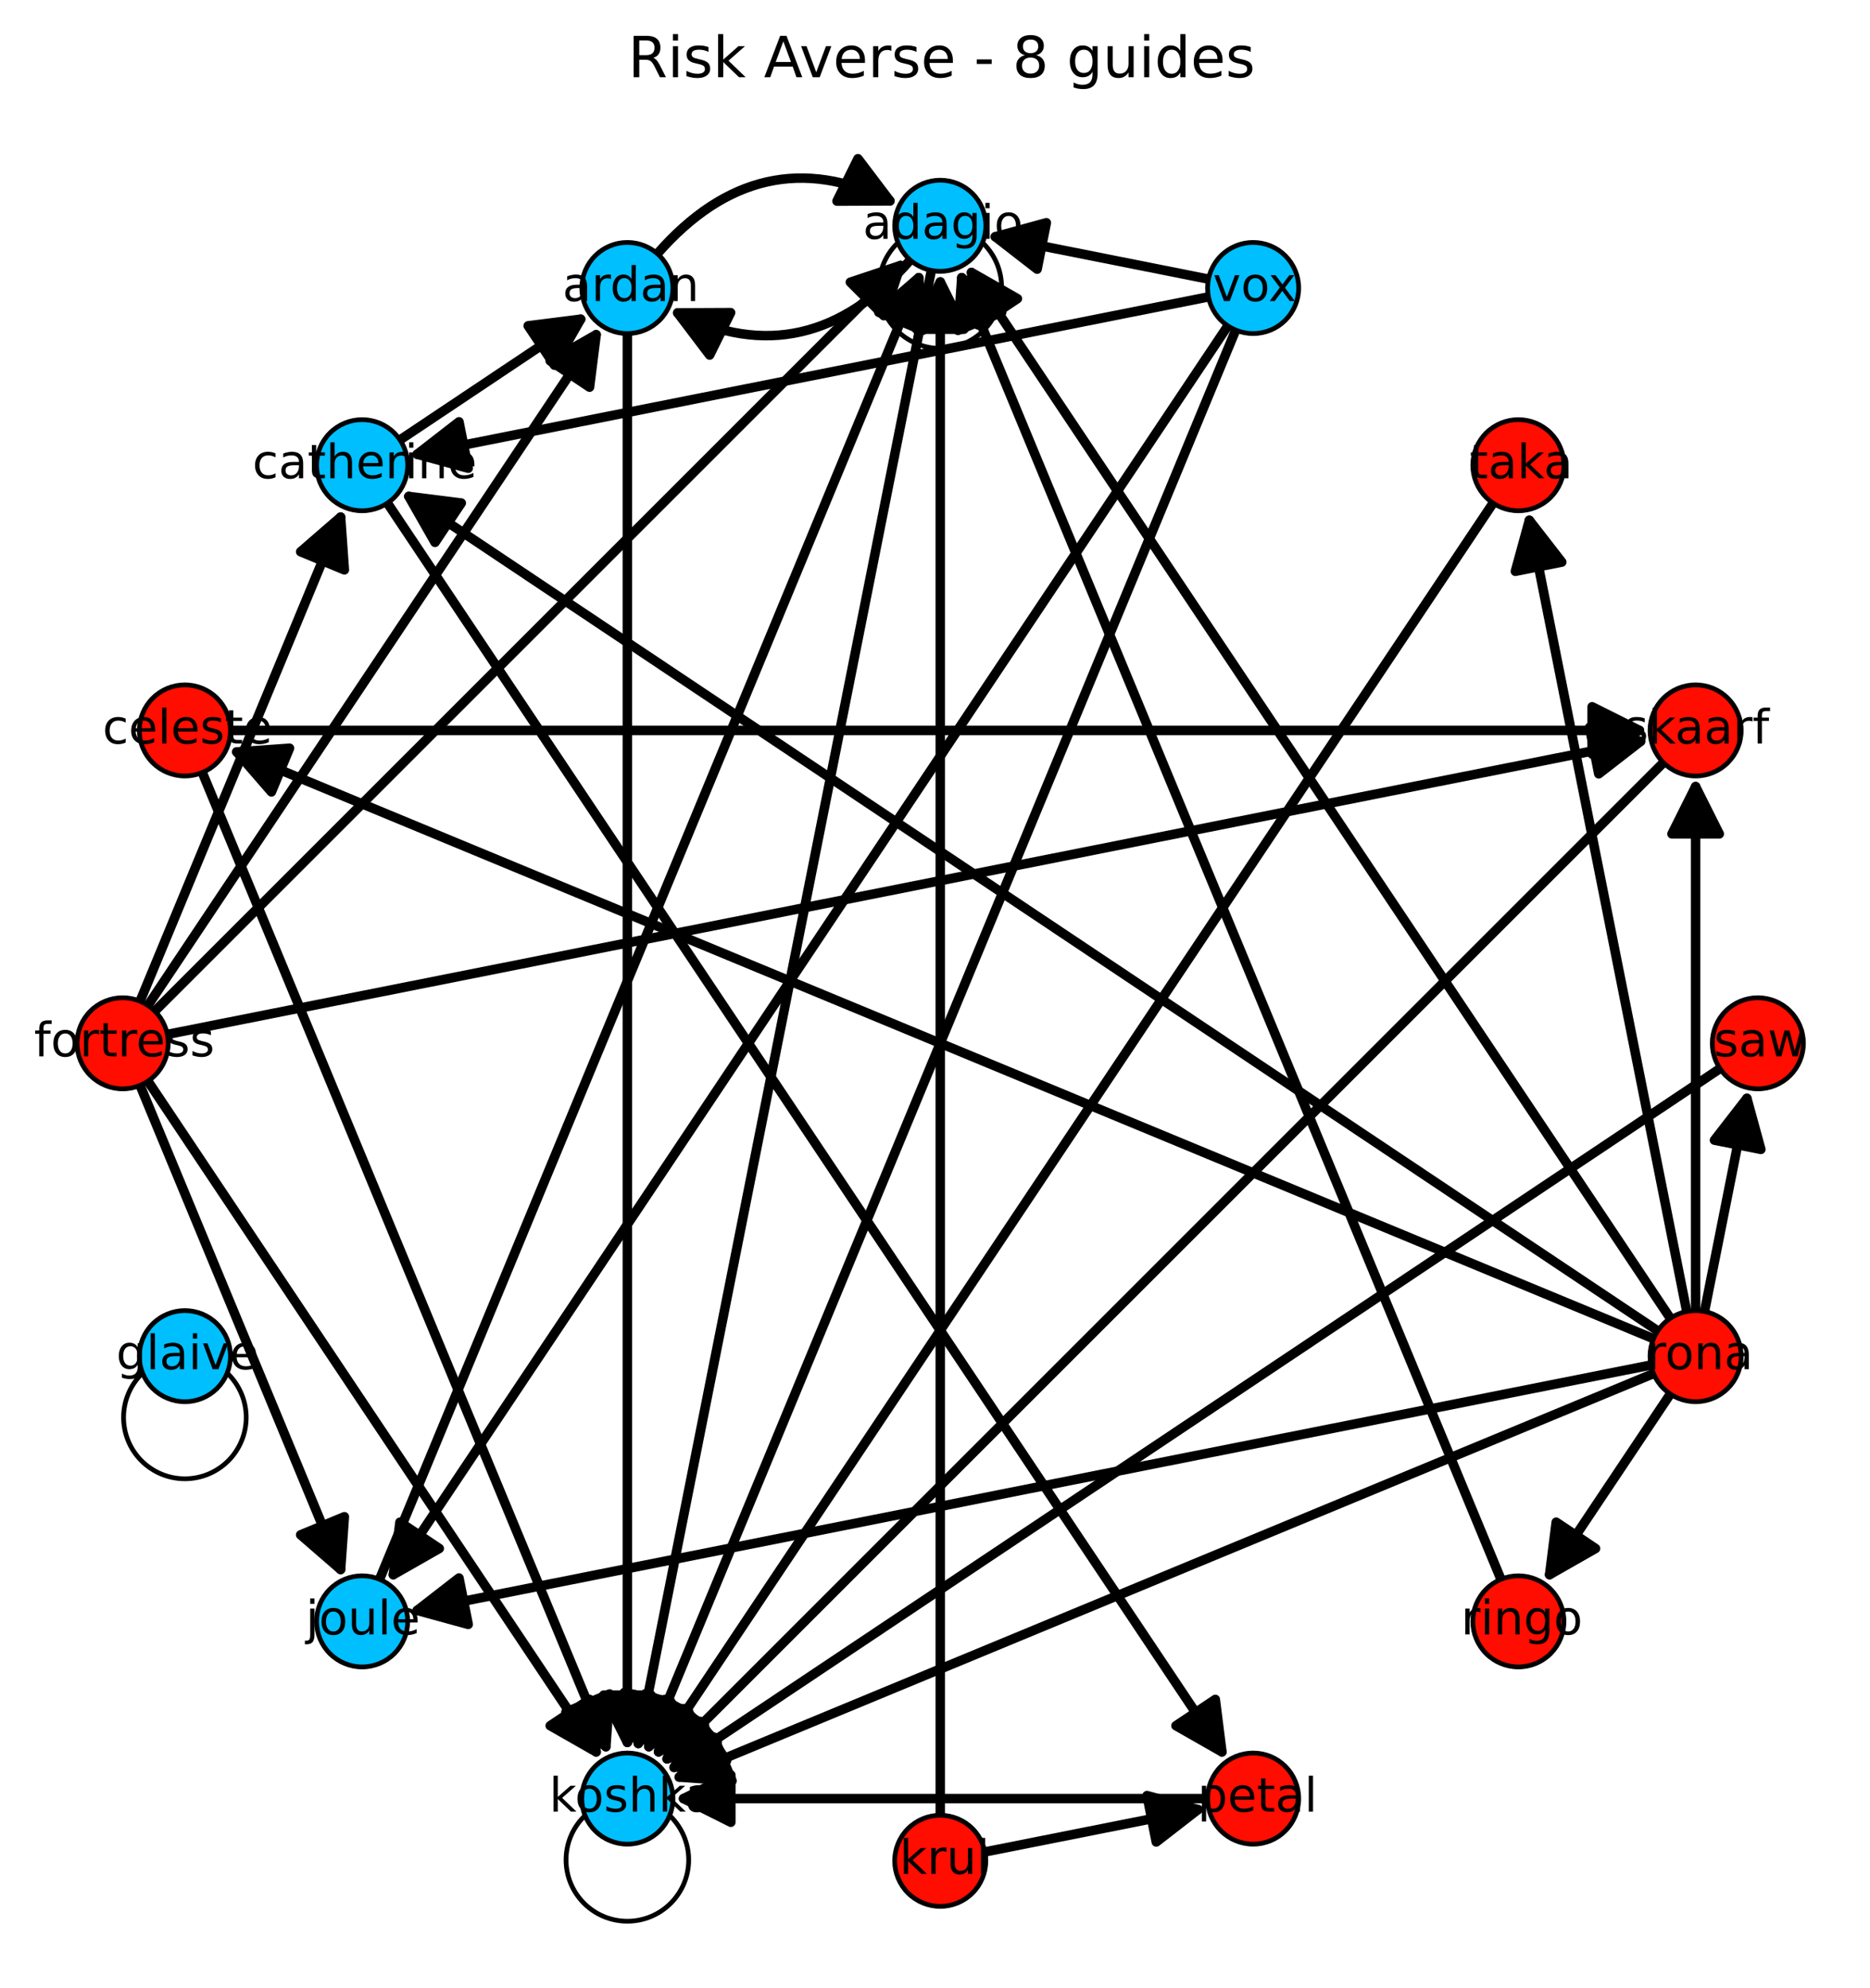 <?xml version="1.0" encoding="utf-8" standalone="no"?>
<!DOCTYPE svg PUBLIC "-//W3C//DTD SVG 1.1//EN"
  "http://www.w3.org/Graphics/SVG/1.1/DTD/svg11.dtd">
<!-- Created with matplotlib (http://matplotlib.org/) -->
<svg height="420pt" version="1.1" viewBox="0 0 395 420" width="395pt" xmlns="http://www.w3.org/2000/svg" xmlns:xlink="http://www.w3.org/1999/xlink">
 <defs>
  <style type="text/css">
*{stroke-linecap:butt;stroke-linejoin:round;}
  </style>
 </defs>
 <g id="figure_1">
  <g id="patch_1">
   <path d="
M0 420.598
L395.429 420.598
L395.429 0
L0 0
z
" style="fill:#ffffff;"/>
  </g>
  <g id="axes_1">
   <g id="patch_2">
    <path d="
M8.988 413.398
L388.229 413.398
L388.229 21.318
L8.988 21.318
z
" style="fill:#ffffff;"/>
   </g>
   <g id="patch_3">
    <path clip-path="url(#p9294ba8a6a)" d="
M192.27 54.935
Q170.617 79.674 143.15 66.095" style="fill:none;stroke:#000000;stroke-linecap:round;stroke-width:2.0;"/>
    <path clip-path="url(#p9294ba8a6a)" d="
M149.899 75.009
L143.15 66.095
L154.33 66.044
L149.899 75.009
z
" style="stroke:#000000;stroke-linecap:round;stroke-width:2.0;"/>
   </g>
   <g id="patch_4">
    <path clip-path="url(#p9294ba8a6a)" d="
M187.977 42.437
Q160.509 28.858 138.857 53.597" style="fill:none;stroke:#000000;stroke-linecap:round;stroke-width:2.0;"/>
    <path clip-path="url(#p9294ba8a6a)" d="
M181.228 33.523
L187.977 42.437
L176.796 42.487
L181.228 33.523
z
" style="stroke:#000000;stroke-linecap:round;stroke-width:2.0;"/>
   </g>
   <g id="patch_5">
    <path clip-path="url(#p9294ba8a6a)" d="
M356.288 277.047
Q339.447 192.381 323.042 109.909" style="fill:none;stroke:#000000;stroke-linecap:round;stroke-width:2.0;"/>
    <path clip-path="url(#p9294ba8a6a)" d="
M320.089 120.692
L323.042 109.909
L329.897 118.741
L320.089 120.692
z
" style="stroke:#000000;stroke-linecap:round;stroke-width:2.0;"/>
   </g>
   <g id="patch_6">
    <path clip-path="url(#p9294ba8a6a)" d="
M132.518 70.463
Q132.518 220.396 132.518 368.092" style="fill:none;stroke:#000000;stroke-linecap:round;stroke-width:2.0;"/>
    <path clip-path="url(#p9294ba8a6a)" d="
M137.518 358.092
L132.518 368.092
L127.518 358.092
L137.518 358.092
z
" style="stroke:#000000;stroke-linecap:round;stroke-width:2.0;"/>
   </g>
   <g id="patch_7">
    <path clip-path="url(#p9294ba8a6a)" d="
M140.904 371.566
Q245.342 267.129 351.36 161.111" style="fill:none;stroke:#000000;stroke-linecap:round;stroke-width:2.0;"/>
    <path clip-path="url(#p9294ba8a6a)" d="
M151.511 368.031
L140.904 371.566
L144.44 360.96
L151.511 368.031
z
" style="stroke:#000000;stroke-linecap:round;stroke-width:2.0;"/>
   </g>
   <g id="patch_8">
    <path clip-path="url(#p9294ba8a6a)" d="
M210.241 50.007
Q231.654 54.266 255.26 58.961" style="fill:none;stroke:#000000;stroke-linecap:round;stroke-width:2.0;"/>
    <path clip-path="url(#p9294ba8a6a)" d="
M219.073 56.861
L210.241 50.007
L221.024 47.053
L219.073 56.861
z
" style="stroke:#000000;stroke-linecap:round;stroke-width:2.0;"/>
   </g>
   <g id="patch_9">
    <path clip-path="url(#p9294ba8a6a)" d="
M48.676 154.305
Q198.609 154.305 346.305 154.305" style="fill:none;stroke:#000000;stroke-linecap:round;stroke-width:2.0;"/>
    <path clip-path="url(#p9294ba8a6a)" d="
M336.305 149.305
L346.305 154.305
L336.305 159.305
L336.305 149.305
z
" style="stroke:#000000;stroke-linecap:round;stroke-width:2.0;"/>
   </g>
   <g id="patch_10">
    <path clip-path="url(#p9294ba8a6a)" d="
M143.475 375.414
Q245.342 333.22 349.274 290.169" style="fill:none;stroke:#000000;stroke-linecap:round;stroke-width:2.0;"/>
    <path clip-path="url(#p9294ba8a6a)" d="
M154.628 376.207
L143.475 375.414
L150.801 366.968
L154.628 376.207
z
" style="stroke:#000000;stroke-linecap:round;stroke-width:2.0;"/>
   </g>
   <g id="patch_11">
    <path clip-path="url(#p9294ba8a6a)" d="
M81.836 106.278
Q170.594 239.114 258.11 370.091" style="fill:none;stroke:#000000;stroke-linecap:round;stroke-width:2.0;"/>
    <path clip-path="url(#p9294ba8a6a)" d="
M256.712 358.999
L258.11 370.091
L248.397 364.554
L256.712 358.999
z
" style="stroke:#000000;stroke-linecap:round;stroke-width:2.0;"/>
   </g>
   <g id="patch_12">
    <path clip-path="url(#p9294ba8a6a)" d="
M196.731 57.132
Q165.563 213.823 134.832 368.32" style="fill:none;stroke:#000000;stroke-linecap:round;stroke-width:2.0;"/>
    <path clip-path="url(#p9294ba8a6a)" d="
M141.687 359.488
L134.832 368.32
L131.879 357.537
L141.687 359.488
z
" style="stroke:#000000;stroke-linecap:round;stroke-width:2.0;"/>
   </g>
   <g id="patch_13">
    <path clip-path="url(#p9294ba8a6a)" d="
M31.252 228.398
Q79.212 300.174 125.929 370.091" style="fill:none;stroke:#000000;stroke-linecap:round;stroke-width:2.0;"/>
    <path clip-path="url(#p9294ba8a6a)" d="
M124.53 358.999
L125.929 370.091
L116.216 364.554
L124.53 358.999
z
" style="stroke:#000000;stroke-linecap:round;stroke-width:2.0;"/>
   </g>
   <g id="patch_14">
    <path clip-path="url(#p9294ba8a6a)" d="
M29.588 229.287
Q51.197 281.456 71.95 331.558" style="fill:none;stroke:#000000;stroke-linecap:round;stroke-width:2.0;"/>
    <path clip-path="url(#p9294ba8a6a)" d="
M72.743 320.406
L71.95 331.558
L63.504 324.233
L72.743 320.406
z
" style="stroke:#000000;stroke-linecap:round;stroke-width:2.0;"/>
   </g>
   <g id="patch_15">
    <path clip-path="url(#p9294ba8a6a)" d="
M194.07 58.65
Q137.549 195.104 80.172 333.624" style="fill:none;stroke:#000000;stroke-linecap:round;stroke-width:2.0;"/>
    <path clip-path="url(#p9294ba8a6a)" d="
M185.624 65.975
L194.07 58.65
L194.862 69.802
L185.624 65.975
z
" style="stroke:#000000;stroke-linecap:round;stroke-width:2.0;"/>
   </g>
   <g id="patch_16">
    <path clip-path="url(#p9294ba8a6a)" d="
M203.147 58.65
Q259.668 195.104 317.045 333.624" style="fill:none;stroke:#000000;stroke-linecap:round;stroke-width:2.0;"/>
    <path clip-path="url(#p9294ba8a6a)" d="
M202.355 69.802
L203.147 58.65
L211.594 65.975
L202.355 69.802
z
" style="stroke:#000000;stroke-linecap:round;stroke-width:2.0;"/>
   </g>
   <g id="patch_17">
    <path clip-path="url(#p9294ba8a6a)" d="
M142.379 373.363
Q251.915 300.174 363.309 225.743" style="fill:none;stroke:#000000;stroke-linecap:round;stroke-width:2.0;"/>
    <path clip-path="url(#p9294ba8a6a)" d="
M153.472 371.965
L142.379 373.363
L147.916 363.65
L153.472 371.965
z
" style="stroke:#000000;stroke-linecap:round;stroke-width:2.0;"/>
   </g>
   <g id="patch_18">
    <path clip-path="url(#p9294ba8a6a)" d="
M358.165 276.862
Q358.165 220.396 358.165 166.165" style="fill:none;stroke:#000000;stroke-linecap:round;stroke-width:2.0;"/>
    <path clip-path="url(#p9294ba8a6a)" d="
M353.165 176.165
L358.165 166.165
L363.165 176.165
L353.165 176.165
z
" style="stroke:#000000;stroke-linecap:round;stroke-width:2.0;"/>
   </g>
   <g id="patch_19">
    <path clip-path="url(#p9294ba8a6a)" d="
M205.198 57.554
Q278.387 167.09 352.819 278.484" style="fill:none;stroke:#000000;stroke-linecap:round;stroke-width:2.0;"/>
    <path clip-path="url(#p9294ba8a6a)" d="
M206.596 68.647
L205.198 57.554
L214.911 63.091
L206.596 68.647
z
" style="stroke:#000000;stroke-linecap:round;stroke-width:2.0;"/>
   </g>
   <g id="patch_20">
    <path clip-path="url(#p9294ba8a6a)" d="
M88.121 95.963
Q170.594 79.558 255.26 62.717" style="fill:none;stroke:#000000;stroke-linecap:round;stroke-width:2.0;"/>
    <path clip-path="url(#p9294ba8a6a)" d="
M98.905 98.915
L88.121 95.963
L96.954 89.108
L98.905 98.915
z
" style="stroke:#000000;stroke-linecap:round;stroke-width:2.0;"/>
   </g>
   <g id="patch_21">
    <path clip-path="url(#p9294ba8a6a)" d="
M190.222 56.079
Q112.257 134.044 32.711 213.59" style="fill:none;stroke:#000000;stroke-linecap:round;stroke-width:2.0;"/>
    <path clip-path="url(#p9294ba8a6a)" d="
M179.616 59.615
L190.222 56.079
L186.687 66.686
L179.616 59.615
z
" style="stroke:#000000;stroke-linecap:round;stroke-width:2.0;"/>
   </g>
   <g id="patch_22">
    <path clip-path="url(#p9294ba8a6a)" d="
M137.057 368.995
Q198.609 220.396 261.016 69.731" style="fill:none;stroke:#000000;stroke-linecap:round;stroke-width:2.0;"/>
    <path clip-path="url(#p9294ba8a6a)" d="
M145.503 361.67
L137.057 368.995
L136.264 357.843
L145.503 361.67
z
" style="stroke:#000000;stroke-linecap:round;stroke-width:2.0;"/>
   </g>
   <g id="patch_23">
    <path clip-path="url(#p9294ba8a6a)" d="
M122.657 67.428
Q104.503 79.558 84.491 92.929" style="fill:none;stroke:#000000;stroke-linecap:round;stroke-width:2.0;"/>
    <path clip-path="url(#p9294ba8a6a)" d="
M111.564 68.826
L122.657 67.428
L117.12 77.141
L111.564 68.826
z
" style="stroke:#000000;stroke-linecap:round;stroke-width:2.0;"/>
   </g>
   <g id="patch_24">
    <path clip-path="url(#p9294ba8a6a)" d="
M83.078 332.654
Q170.594 201.677 259.352 68.841" style="fill:none;stroke:#000000;stroke-linecap:round;stroke-width:2.0;"/>
    <path clip-path="url(#p9294ba8a6a)" d="
M92.791 327.117
L83.078 332.654
L84.477 321.561
L92.791 327.117
z
" style="stroke:#000000;stroke-linecap:round;stroke-width:2.0;"/>
   </g>
   <g id="patch_25">
    <path clip-path="url(#p9294ba8a6a)" d="
M50.009 158.844
Q198.609 220.396 349.274 282.803" style="fill:none;stroke:#000000;stroke-linecap:round;stroke-width:2.0;"/>
    <path clip-path="url(#p9294ba8a6a)" d="
M57.334 167.29
L50.009 158.844
L61.161 158.051
L57.334 167.29
z
" style="stroke:#000000;stroke-linecap:round;stroke-width:2.0;"/>
   </g>
   <g id="patch_26">
    <path clip-path="url(#p9294ba8a6a)" d="
M125.929 70.7
Q79.212 140.617 31.252 212.394" style="fill:none;stroke:#000000;stroke-linecap:round;stroke-width:2.0;"/>
    <path clip-path="url(#p9294ba8a6a)" d="
M116.216 76.237
L125.929 70.7
L124.53 81.793
L116.216 76.237
z
" style="stroke:#000000;stroke-linecap:round;stroke-width:2.0;"/>
   </g>
   <g id="patch_27">
    <path clip-path="url(#p9294ba8a6a)" d="
M144.378 379.953
Q198.609 379.953 255.075 379.953" style="fill:none;stroke:#000000;stroke-linecap:round;stroke-width:2.0;"/>
    <path clip-path="url(#p9294ba8a6a)" d="
M154.378 384.953
L144.378 379.953
L154.378 374.953
L154.378 384.953
z
" style="stroke:#000000;stroke-linecap:round;stroke-width:2.0;"/>
   </g>
   <g id="patch_28">
    <path clip-path="url(#p9294ba8a6a)" d="
M42.735 163.197
Q85.785 267.129 127.979 368.995" style="fill:none;stroke:#000000;stroke-linecap:round;stroke-width:2.0;"/>
    <path clip-path="url(#p9294ba8a6a)" d="
M128.772 357.843
L127.979 368.995
L119.533 361.67
L128.772 357.843
z
" style="stroke:#000000;stroke-linecap:round;stroke-width:2.0;"/>
   </g>
   <g id="patch_29">
    <path clip-path="url(#p9294ba8a6a)" d="
M86.35 104.865
Q217.327 192.381 350.163 281.14" style="fill:none;stroke:#000000;stroke-linecap:round;stroke-width:2.0;"/>
    <path clip-path="url(#p9294ba8a6a)" d="
M91.887 114.579
L86.35 104.865
L97.443 106.264
L91.887 114.579
z
" style="stroke:#000000;stroke-linecap:round;stroke-width:2.0;"/>
   </g>
   <g id="patch_30">
    <path clip-path="url(#p9294ba8a6a)" d="
M88.121 340.202
Q217.327 314.501 348.726 288.364" style="fill:none;stroke:#000000;stroke-linecap:round;stroke-width:2.0;"/>
    <path clip-path="url(#p9294ba8a6a)" d="
M98.905 343.155
L88.121 340.202
L96.954 333.347
L98.905 343.155
z
" style="stroke:#000000;stroke-linecap:round;stroke-width:2.0;"/>
   </g>
   <g id="patch_31">
    <path clip-path="url(#p9294ba8a6a)" d="
M35.345 218.518
Q192.035 187.35 346.533 156.619" style="fill:none;stroke:#000000;stroke-linecap:round;stroke-width:2.0;"/>
    <path clip-path="url(#p9294ba8a6a)" d="
M335.75 153.666
L346.533 156.619
L337.701 163.474
L335.75 153.666
z
" style="stroke:#000000;stroke-linecap:round;stroke-width:2.0;"/>
   </g>
   <g id="patch_32">
    <path clip-path="url(#p9294ba8a6a)" d="
M327.317 332.654
Q339.447 314.501 352.819 294.489" style="fill:none;stroke:#000000;stroke-linecap:round;stroke-width:2.0;"/>
    <path clip-path="url(#p9294ba8a6a)" d="
M337.03 327.117
L327.317 332.654
L328.716 321.561
L337.03 327.117
z
" style="stroke:#000000;stroke-linecap:round;stroke-width:2.0;"/>
   </g>
   <g id="patch_33">
    <path clip-path="url(#p9294ba8a6a)" d="
M198.609 59.553
Q198.609 220.396 198.609 383.475" style="fill:none;stroke:#000000;stroke-linecap:round;stroke-width:2.0;"/>
    <path clip-path="url(#p9294ba8a6a)" d="
M193.609 69.553
L198.609 59.553
L203.609 69.553
L193.609 69.553
z
" style="stroke:#000000;stroke-linecap:round;stroke-width:2.0;"/>
   </g>
   <g id="patch_34">
    <path clip-path="url(#p9294ba8a6a)" d="
M208.048 391.221
Q231.654 386.526 253.067 382.266" style="fill:none;stroke:#000000;stroke-linecap:round;stroke-width:2.0;"/>
    <path clip-path="url(#p9294ba8a6a)" d="
M242.284 379.313
L253.067 382.266
L244.234 389.121
L242.284 379.313
z
" style="stroke:#000000;stroke-linecap:round;stroke-width:2.0;"/>
   </g>
   <g id="patch_35">
    <path clip-path="url(#p9294ba8a6a)" d="
M139.107 370.091
Q226.623 239.114 315.381 106.278" style="fill:none;stroke:#000000;stroke-linecap:round;stroke-width:2.0;"/>
    <path clip-path="url(#p9294ba8a6a)" d="
M148.82 364.554
L139.107 370.091
L140.506 358.999
L148.82 364.554
z
" style="stroke:#000000;stroke-linecap:round;stroke-width:2.0;"/>
   </g>
   <g id="patch_36">
    <path clip-path="url(#p9294ba8a6a)" d="
M360.043 277.047
Q364.739 253.441 368.998 232.028" style="fill:none;stroke:#000000;stroke-linecap:round;stroke-width:2.0;"/>
    <path clip-path="url(#p9294ba8a6a)" d="
M362.143 240.861
L368.998 232.028
L371.951 242.811
L362.143 240.861
z
" style="stroke:#000000;stroke-linecap:round;stroke-width:2.0;"/>
   </g>
   <g id="patch_37">
    <path clip-path="url(#p9294ba8a6a)" d="
M71.95 109.234
Q51.197 159.336 29.588 211.504" style="fill:none;stroke:#000000;stroke-linecap:round;stroke-width:2.0;"/>
    <path clip-path="url(#p9294ba8a6a)" d="
M63.504 116.559
L71.95 109.234
L72.743 120.386
L63.504 116.559
z
" style="stroke:#000000;stroke-linecap:round;stroke-width:2.0;"/>
   </g>
   <g id="matplotlib.axis_1"/>
   <g id="matplotlib.axis_2"/>
   <g id="text_1">
    <!-- Risk Averse - 8 guides -->
    <defs>
     <path id="BitstreamVeraSans-Roman-20"/>
     <path d="
M31.781 34.625
Q24.75 34.625 20.719 30.859
Q16.703 27.094 16.703 20.516
Q16.703 13.922 20.719 10.156
Q24.75 6.391 31.781 6.391
Q38.812 6.391 42.859 10.172
Q46.922 13.969 46.922 20.516
Q46.922 27.094 42.891 30.859
Q38.875 34.625 31.781 34.625
M21.922 38.812
Q15.578 40.375 12.031 44.719
Q8.5 49.078 8.5 55.328
Q8.5 64.062 14.719 69.141
Q20.953 74.219 31.781 74.219
Q42.672 74.219 48.875 69.141
Q55.078 64.062 55.078 55.328
Q55.078 49.078 51.531 44.719
Q48 40.375 41.703 38.812
Q48.828 37.156 52.797 32.312
Q56.781 27.484 56.781 20.516
Q56.781 9.906 50.312 4.234
Q43.844 -1.422 31.781 -1.422
Q19.734 -1.422 13.25 4.234
Q6.781 9.906 6.781 20.516
Q6.781 27.484 10.781 32.312
Q14.797 37.156 21.922 38.812
M18.312 54.391
Q18.312 48.734 21.844 45.562
Q25.391 42.391 31.781 42.391
Q38.141 42.391 41.719 45.562
Q45.312 48.734 45.312 54.391
Q45.312 60.062 41.719 63.234
Q38.141 66.406 31.781 66.406
Q25.391 66.406 21.844 63.234
Q18.312 60.062 18.312 54.391" id="BitstreamVeraSans-Roman-38"/>
     <path d="
M9.078 75.984
L18.109 75.984
L18.109 31.109
L44.922 54.688
L56.391 54.688
L27.391 29.109
L57.625 0
L45.906 0
L18.109 26.703
L18.109 0
L9.078 0
z
" id="BitstreamVeraSans-Roman-6b"/>
     <path d="
M56.203 29.594
L56.203 25.203
L14.891 25.203
Q15.484 15.922 20.484 11.062
Q25.484 6.203 34.422 6.203
Q39.594 6.203 44.453 7.469
Q49.312 8.734 54.109 11.281
L54.109 2.781
Q49.266 0.734 44.188 -0.344
Q39.109 -1.422 33.891 -1.422
Q20.797 -1.422 13.156 6.188
Q5.516 13.812 5.516 26.812
Q5.516 40.234 12.766 48.109
Q20.016 56 32.328 56
Q43.359 56 49.781 48.891
Q56.203 41.797 56.203 29.594
M47.219 32.234
Q47.125 39.594 43.094 43.984
Q39.062 48.391 32.422 48.391
Q24.906 48.391 20.391 44.141
Q15.875 39.891 15.188 32.172
z
" id="BitstreamVeraSans-Roman-65"/>
     <path d="
M44.391 34.188
Q47.562 33.109 50.562 29.594
Q53.562 26.078 56.594 19.922
L66.609 0
L56 0
L46.688 18.703
Q43.062 26.031 39.672 28.422
Q36.281 30.812 30.422 30.812
L19.672 30.812
L19.672 0
L9.812 0
L9.812 72.906
L32.078 72.906
Q44.578 72.906 50.734 67.672
Q56.891 62.453 56.891 51.906
Q56.891 45.016 53.688 40.469
Q50.484 35.938 44.391 34.188
M19.672 64.797
L19.672 38.922
L32.078 38.922
Q39.203 38.922 42.844 42.219
Q46.484 45.516 46.484 51.906
Q46.484 58.297 42.844 61.547
Q39.203 64.797 32.078 64.797
z
" id="BitstreamVeraSans-Roman-52"/>
     <path d="
M9.422 54.688
L18.406 54.688
L18.406 0
L9.422 0
z

M9.422 75.984
L18.406 75.984
L18.406 64.594
L9.422 64.594
z
" id="BitstreamVeraSans-Roman-69"/>
     <path d="
M4.891 31.391
L31.203 31.391
L31.203 23.391
L4.891 23.391
z
" id="BitstreamVeraSans-Roman-2d"/>
     <path d="
M34.188 63.188
L20.797 26.906
L47.609 26.906
z

M28.609 72.906
L39.797 72.906
L67.578 0
L57.328 0
L50.688 18.703
L17.828 18.703
L11.188 0
L0.781 0
z
" id="BitstreamVeraSans-Roman-41"/>
     <path d="
M2.984 54.688
L12.5 54.688
L29.594 8.797
L46.688 54.688
L56.203 54.688
L35.688 0
L23.484 0
z
" id="BitstreamVeraSans-Roman-76"/>
     <path d="
M45.406 46.391
L45.406 75.984
L54.391 75.984
L54.391 0
L45.406 0
L45.406 8.203
Q42.578 3.328 38.25 0.953
Q33.938 -1.422 27.875 -1.422
Q17.969 -1.422 11.734 6.484
Q5.516 14.406 5.516 27.297
Q5.516 40.188 11.734 48.094
Q17.969 56 27.875 56
Q33.938 56 38.25 53.625
Q42.578 51.266 45.406 46.391
M14.797 27.297
Q14.797 17.391 18.875 11.75
Q22.953 6.109 30.078 6.109
Q37.203 6.109 41.297 11.75
Q45.406 17.391 45.406 27.297
Q45.406 37.203 41.297 42.844
Q37.203 48.484 30.078 48.484
Q22.953 48.484 18.875 42.844
Q14.797 37.203 14.797 27.297" id="BitstreamVeraSans-Roman-64"/>
     <path d="
M45.406 27.984
Q45.406 37.75 41.375 43.109
Q37.359 48.484 30.078 48.484
Q22.859 48.484 18.828 43.109
Q14.797 37.75 14.797 27.984
Q14.797 18.266 18.828 12.891
Q22.859 7.516 30.078 7.516
Q37.359 7.516 41.375 12.891
Q45.406 18.266 45.406 27.984
M54.391 6.781
Q54.391 -7.172 48.188 -13.984
Q42 -20.797 29.203 -20.797
Q24.469 -20.797 20.266 -20.094
Q16.062 -19.391 12.109 -17.922
L12.109 -9.188
Q16.062 -11.328 19.922 -12.344
Q23.781 -13.375 27.781 -13.375
Q36.625 -13.375 41.016 -8.766
Q45.406 -4.156 45.406 5.172
L45.406 9.625
Q42.625 4.781 38.281 2.391
Q33.938 0 27.875 0
Q17.828 0 11.672 7.656
Q5.516 15.328 5.516 27.984
Q5.516 40.672 11.672 48.328
Q17.828 56 27.875 56
Q33.938 56 38.281 53.609
Q42.625 51.219 45.406 46.391
L45.406 54.688
L54.391 54.688
z
" id="BitstreamVeraSans-Roman-67"/>
     <path d="
M8.5 21.578
L8.5 54.688
L17.484 54.688
L17.484 21.922
Q17.484 14.156 20.5 10.266
Q23.531 6.391 29.594 6.391
Q36.859 6.391 41.078 11.031
Q45.312 15.672 45.312 23.688
L45.312 54.688
L54.297 54.688
L54.297 0
L45.312 0
L45.312 8.406
Q42.047 3.422 37.719 1
Q33.406 -1.422 27.688 -1.422
Q18.266 -1.422 13.375 4.438
Q8.5 10.297 8.5 21.578" id="BitstreamVeraSans-Roman-75"/>
     <path d="
M41.109 46.297
Q39.594 47.172 37.812 47.578
Q36.031 48 33.891 48
Q26.266 48 22.188 43.047
Q18.109 38.094 18.109 28.812
L18.109 0
L9.078 0
L9.078 54.688
L18.109 54.688
L18.109 46.188
Q20.953 51.172 25.484 53.578
Q30.031 56 36.531 56
Q37.453 56 38.578 55.875
Q39.703 55.766 41.062 55.516
z
" id="BitstreamVeraSans-Roman-72"/>
     <path d="
M44.281 53.078
L44.281 44.578
Q40.484 46.531 36.375 47.5
Q32.281 48.484 27.875 48.484
Q21.188 48.484 17.844 46.438
Q14.5 44.391 14.5 40.281
Q14.5 37.156 16.891 35.375
Q19.281 33.594 26.516 31.984
L29.594 31.297
Q39.156 29.25 43.188 25.516
Q47.219 21.781 47.219 15.094
Q47.219 7.469 41.188 3.016
Q35.156 -1.422 24.609 -1.422
Q20.219 -1.422 15.453 -0.562
Q10.688 0.297 5.422 2
L5.422 11.281
Q10.406 8.688 15.234 7.391
Q20.062 6.109 24.812 6.109
Q31.156 6.109 34.562 8.281
Q37.984 10.453 37.984 14.406
Q37.984 18.062 35.516 20.016
Q33.062 21.969 24.703 23.781
L21.578 24.516
Q13.234 26.266 9.516 29.906
Q5.812 33.547 5.812 39.891
Q5.812 47.609 11.281 51.797
Q16.75 56 26.812 56
Q31.781 56 36.172 55.266
Q40.578 54.547 44.281 53.078" id="BitstreamVeraSans-Roman-73"/>
    </defs>
    <g transform="translate(132.671 16.318)scale(0.12 -0.12)">
     <use xlink:href="#BitstreamVeraSans-Roman-52"/>
     <use x="69.482" xlink:href="#BitstreamVeraSans-Roman-69"/>
     <use x="97.266" xlink:href="#BitstreamVeraSans-Roman-73"/>
     <use x="149.365" xlink:href="#BitstreamVeraSans-Roman-6b"/>
     <use x="207.275" xlink:href="#BitstreamVeraSans-Roman-20"/>
     <use x="239.062" xlink:href="#BitstreamVeraSans-Roman-41"/>
     <use x="301.596" xlink:href="#BitstreamVeraSans-Roman-76"/>
     <use x="360.775" xlink:href="#BitstreamVeraSans-Roman-65"/>
     <use x="422.299" xlink:href="#BitstreamVeraSans-Roman-72"/>
     <use x="463.412" xlink:href="#BitstreamVeraSans-Roman-73"/>
     <use x="515.512" xlink:href="#BitstreamVeraSans-Roman-65"/>
     <use x="577.035" xlink:href="#BitstreamVeraSans-Roman-20"/>
     <use x="608.822" xlink:href="#BitstreamVeraSans-Roman-2d"/>
     <use x="644.906" xlink:href="#BitstreamVeraSans-Roman-20"/>
     <use x="676.693" xlink:href="#BitstreamVeraSans-Roman-38"/>
     <use x="740.316" xlink:href="#BitstreamVeraSans-Roman-20"/>
     <use x="772.104" xlink:href="#BitstreamVeraSans-Roman-67"/>
     <use x="835.58" xlink:href="#BitstreamVeraSans-Roman-75"/>
     <use x="898.959" xlink:href="#BitstreamVeraSans-Roman-69"/>
     <use x="926.742" xlink:href="#BitstreamVeraSans-Roman-64"/>
     <use x="990.219" xlink:href="#BitstreamVeraSans-Roman-65"/>
     <use x="1051.742" xlink:href="#BitstreamVeraSans-Roman-73"/>
    </g>
   </g>
   <g id="patch_38">
    <path clip-path="url(#p9294ba8a6a)" d="
M39.052 312.392
C42.487 312.392 45.782 311.027 48.211 308.598
C50.64 306.169 52.004 302.874 52.004 299.439
C52.004 296.004 50.64 292.709 48.211 290.28
C45.782 287.851 42.487 286.486 39.052 286.486
C35.617 286.486 32.322 287.851 29.893 290.28
C27.464 292.709 26.099 296.004 26.099 299.439
C26.099 302.874 27.464 306.169 29.893 308.598
C32.322 311.027 35.617 312.392 39.052 312.392
L39.052 312.392" style="fill:none;stroke:#000000;stroke-linejoin:miter;"/>
   </g>
   <g id="patch_39">
    <path clip-path="url(#p9294ba8a6a)" d="
M132.518 405.858
C135.953 405.858 139.248 404.493 141.677 402.064
C144.106 399.635 145.471 396.34 145.471 392.905
C145.471 389.47 144.106 386.175 141.677 383.746
C139.248 381.317 135.953 379.953 132.518 379.953
C129.083 379.953 125.788 381.317 123.359 383.746
C120.93 386.175 119.565 389.47 119.565 392.905
C119.565 396.34 120.93 399.635 123.359 402.064
C125.788 404.493 129.083 405.858 132.518 405.858
L132.518 405.858" style="fill:none;stroke:#000000;stroke-linejoin:miter;"/>
   </g>
   <g id="patch_40">
    <path clip-path="url(#p9294ba8a6a)" d="
M198.609 73.598
C202.044 73.598 205.339 72.233 207.768 69.804
C210.197 67.375 211.561 64.081 211.561 60.645
C211.561 57.21 210.197 53.916 207.768 51.486
C205.339 49.057 202.044 47.693 198.609 47.693
C195.173 47.693 191.879 49.057 189.45 51.486
C187.021 53.916 185.656 57.21 185.656 60.645
C185.656 64.081 187.021 67.375 189.45 69.804
C191.879 72.233 195.173 73.598 198.609 73.598
L198.609 73.598" style="fill:none;stroke:#000000;stroke-linejoin:miter;"/>
   </g>
   <g id="patch_41">
    <path d="
M198.609 57.317
C201.161 57.317 203.609 56.303 205.414 54.498
C207.219 52.693 208.233 50.245 208.233 47.693
C208.233 45.14 207.219 42.692 205.414 40.887
C203.609 39.083 201.161 38.069 198.609 38.069
C196.056 38.069 193.608 39.083 191.803 40.887
C189.998 42.692 188.984 45.14 188.984 47.693
C188.984 50.245 189.998 52.693 191.803 54.498
C193.608 56.303 196.056 57.317 198.609 57.317
z
" style="fill:#00bfff;stroke:#000000;stroke-linejoin:miter;"/>
   </g>
   <g id="patch_42">
    <path d="
M132.518 70.463
C135.07 70.463 137.518 69.449 139.323 67.644
C141.128 65.84 142.142 63.391 142.142 60.839
C142.142 58.287 141.128 55.838 139.323 54.034
C137.518 52.229 135.07 51.215 132.518 51.215
C129.966 51.215 127.517 52.229 125.713 54.034
C123.908 55.838 122.894 58.287 122.894 60.839
C122.894 63.391 123.908 65.84 125.713 67.644
C127.517 69.449 129.966 70.463 132.518 70.463
z
" style="fill:#00bfff;stroke:#000000;stroke-linejoin:miter;"/>
   </g>
   <g id="patch_43">
    <path d="
M264.699 70.463
C267.252 70.463 269.7 69.449 271.504 67.644
C273.309 65.84 274.323 63.391 274.323 60.839
C274.323 58.287 273.309 55.838 271.504 54.034
C269.7 52.229 267.252 51.215 264.699 51.215
C262.147 51.215 259.699 52.229 257.894 54.034
C256.089 55.838 255.075 58.287 255.075 60.839
C255.075 63.391 256.089 65.84 257.894 67.644
C259.699 69.449 262.147 70.463 264.699 70.463
z
" style="fill:#00bfff;stroke:#000000;stroke-linejoin:miter;"/>
   </g>
   <g id="patch_44">
    <path d="
M76.489 107.9
C79.041 107.9 81.49 106.886 83.294 105.082
C85.099 103.277 86.113 100.829 86.113 98.276
C86.113 95.724 85.099 93.276 83.294 91.471
C81.49 89.666 79.041 88.652 76.489 88.652
C73.937 88.652 71.489 89.666 69.684 91.471
C67.879 93.276 66.865 95.724 66.865 98.276
C66.865 100.829 67.879 103.277 69.684 105.082
C71.489 106.886 73.937 107.9 76.489 107.9
z
" style="fill:#00bfff;stroke:#000000;stroke-linejoin:miter;"/>
   </g>
   <g id="patch_45">
    <path d="
M132.518 389.577
C135.07 389.577 137.518 388.563 139.323 386.758
C141.128 384.953 142.142 382.505 142.142 379.953
C142.142 377.4 141.128 374.952 139.323 373.147
C137.518 371.343 135.07 370.328 132.518 370.328
C129.966 370.328 127.517 371.343 125.713 373.147
C123.908 374.952 122.894 377.4 122.894 379.953
C122.894 382.505 123.908 384.953 125.713 386.758
C127.517 388.563 129.966 389.577 132.518 389.577
z
" style="fill:#00bfff;stroke:#000000;stroke-linejoin:miter;"/>
   </g>
   <g id="patch_46">
    <path d="
M39.052 296.111
C41.604 296.111 44.052 295.097 45.857 293.292
C47.662 291.487 48.676 289.039 48.676 286.486
C48.676 283.934 47.662 281.486 45.857 279.681
C44.052 277.876 41.604 276.862 39.052 276.862
C36.499 276.862 34.051 277.876 32.246 279.681
C30.442 281.486 29.427 283.934 29.427 286.486
C29.427 289.039 30.442 291.487 32.246 293.292
C34.051 295.097 36.499 296.111 39.052 296.111
z
" style="fill:#00bfff;stroke:#000000;stroke-linejoin:miter;"/>
   </g>
   <g id="patch_47">
    <path d="
M76.489 352.14
C79.041 352.14 81.49 351.125 83.294 349.321
C85.099 347.516 86.113 345.068 86.113 342.515
C86.113 339.963 85.099 337.515 83.294 335.71
C81.49 333.905 79.041 332.891 76.489 332.891
C73.937 332.891 71.489 333.905 69.684 335.71
C67.879 337.515 66.865 339.963 66.865 342.515
C66.865 345.068 67.879 347.516 69.684 349.321
C71.489 351.125 73.937 352.14 76.489 352.14
z
" style="fill:#00bfff;stroke:#000000;stroke-linejoin:miter;"/>
   </g>
   <g id="patch_48">
    <path d="
M198.609 402.723
C201.161 402.723 203.609 401.709 205.414 399.904
C207.219 398.099 208.233 395.651 208.233 393.099
C208.233 390.547 207.219 388.098 205.414 386.294
C203.609 384.489 201.161 383.475 198.609 383.475
C196.056 383.475 193.608 384.489 191.803 386.294
C189.998 388.098 188.984 390.547 188.984 393.099
C188.984 395.651 189.998 398.099 191.803 399.904
C193.608 401.709 196.056 402.723 198.609 402.723
z
" style="fill:#ff0d00;stroke:#000000;stroke-linejoin:miter;"/>
   </g>
   <g id="patch_49">
    <path d="
M39.052 163.929
C41.604 163.929 44.052 162.915 45.857 161.111
C47.662 159.306 48.676 156.858 48.676 154.305
C48.676 151.753 47.662 149.305 45.857 147.5
C44.052 145.695 41.604 144.681 39.052 144.681
C36.499 144.681 34.051 145.695 32.246 147.5
C30.442 149.305 29.427 151.753 29.427 154.305
C29.427 156.858 30.442 159.306 32.246 161.111
C34.051 162.915 36.499 163.929 39.052 163.929
z
" style="fill:#ff0d00;stroke:#000000;stroke-linejoin:miter;"/>
   </g>
   <g id="patch_50">
    <path d="
M320.728 352.14
C323.28 352.14 325.729 351.125 327.533 349.321
C329.338 347.516 330.352 345.068 330.352 342.515
C330.352 339.963 329.338 337.515 327.533 335.71
C325.729 333.905 323.28 332.891 320.728 332.891
C318.176 332.891 315.728 333.905 313.923 335.71
C312.118 337.515 311.104 339.963 311.104 342.515
C311.104 345.068 312.118 347.516 313.923 349.321
C315.728 351.125 318.176 352.14 320.728 352.14
z
" style="fill:#ff0d00;stroke:#000000;stroke-linejoin:miter;"/>
   </g>
   <g id="patch_51">
    <path d="
M358.165 163.929
C360.718 163.929 363.166 162.915 364.971 161.111
C366.776 159.306 367.79 156.858 367.79 154.305
C367.79 151.753 366.776 149.305 364.971 147.5
C363.166 145.695 360.718 144.681 358.165 144.681
C355.613 144.681 353.165 145.695 351.36 147.5
C349.555 149.305 348.541 151.753 348.541 154.305
C348.541 156.858 349.555 159.306 351.36 161.111
C353.165 162.915 355.613 163.929 358.165 163.929
z
" style="fill:#ff0d00;stroke:#000000;stroke-linejoin:miter;"/>
   </g>
   <g id="patch_52">
    <path d="
M320.728 107.9
C323.28 107.9 325.729 106.886 327.533 105.082
C329.338 103.277 330.352 100.829 330.352 98.276
C330.352 95.724 329.338 93.276 327.533 91.471
C325.729 89.666 323.28 88.652 320.728 88.652
C318.176 88.652 315.728 89.666 313.923 91.471
C312.118 93.276 311.104 95.724 311.104 98.276
C311.104 100.829 312.118 103.277 313.923 105.082
C315.728 106.886 318.176 107.9 320.728 107.9
z
" style="fill:#ff0d00;stroke:#000000;stroke-linejoin:miter;"/>
   </g>
   <g id="patch_53">
    <path d="
M264.699 389.577
C267.252 389.577 269.7 388.563 271.504 386.758
C273.309 384.953 274.323 382.505 274.323 379.953
C274.323 377.4 273.309 374.952 271.504 373.147
C269.7 371.343 267.252 370.328 264.699 370.328
C262.147 370.328 259.699 371.343 257.894 373.147
C256.089 374.952 255.075 377.4 255.075 379.953
C255.075 382.505 256.089 384.953 257.894 386.758
C259.699 388.563 262.147 389.577 264.699 389.577
z
" style="fill:#ff0d00;stroke:#000000;stroke-linejoin:miter;"/>
   </g>
   <g id="patch_54">
    <path d="
M358.165 296.111
C360.718 296.111 363.166 295.097 364.971 293.292
C366.776 291.487 367.79 289.039 367.79 286.486
C367.79 283.934 366.776 281.486 364.971 279.681
C363.166 277.876 360.718 276.862 358.165 276.862
C355.613 276.862 353.165 277.876 351.36 279.681
C349.555 281.486 348.541 283.934 348.541 286.486
C348.541 289.039 349.555 291.487 351.36 293.292
C353.165 295.097 355.613 296.111 358.165 296.111
z
" style="fill:#ff0d00;stroke:#000000;stroke-linejoin:miter;"/>
   </g>
   <g id="patch_55">
    <path d="
M371.312 230.02
C373.864 230.02 376.312 229.006 378.117 227.201
C379.922 225.396 380.936 222.948 380.936 220.396
C380.936 217.843 379.922 215.395 378.117 213.59
C376.312 211.786 373.864 210.772 371.312 210.772
C368.759 210.772 366.311 211.786 364.506 213.59
C362.702 215.395 361.687 217.843 361.687 220.396
C361.687 222.948 362.702 225.396 364.506 227.201
C366.311 229.006 368.759 230.02 371.312 230.02
z
" style="fill:#ff0d00;stroke:#000000;stroke-linejoin:miter;"/>
   </g>
   <g id="patch_56">
    <path d="
M25.905 230.02
C28.458 230.02 30.906 229.006 32.711 227.201
C34.516 225.396 35.53 222.948 35.53 220.396
C35.53 217.843 34.516 215.395 32.711 213.59
C30.906 211.786 28.458 210.772 25.905 210.772
C23.353 210.772 20.905 211.786 19.1 213.59
C17.295 215.395 16.281 217.843 16.281 220.396
C16.281 222.948 17.295 225.396 19.1 227.201
C20.905 229.006 23.353 230.02 25.905 230.02
z
" style="fill:#ff0d00;stroke:#000000;stroke-linejoin:miter;"/>
   </g>
   <g id="text_2">
    <!-- adagio -->
    <defs>
     <path d="
M30.609 48.391
Q23.391 48.391 19.188 42.75
Q14.984 37.109 14.984 27.297
Q14.984 17.484 19.156 11.844
Q23.344 6.203 30.609 6.203
Q37.797 6.203 41.984 11.859
Q46.188 17.531 46.188 27.297
Q46.188 37.016 41.984 42.703
Q37.797 48.391 30.609 48.391
M30.609 56
Q42.328 56 49.016 48.375
Q55.719 40.766 55.719 27.297
Q55.719 13.875 49.016 6.219
Q42.328 -1.422 30.609 -1.422
Q18.844 -1.422 12.172 6.219
Q5.516 13.875 5.516 27.297
Q5.516 40.766 12.172 48.375
Q18.844 56 30.609 56" id="BitstreamVeraSans-Roman-6f"/>
     <path d="
M34.281 27.484
Q23.391 27.484 19.188 25
Q14.984 22.516 14.984 16.5
Q14.984 11.719 18.141 8.906
Q21.297 6.109 26.703 6.109
Q34.188 6.109 38.703 11.406
Q43.219 16.703 43.219 25.484
L43.219 27.484
z

M52.203 31.203
L52.203 0
L43.219 0
L43.219 8.297
Q40.141 3.328 35.547 0.953
Q30.953 -1.422 24.312 -1.422
Q15.922 -1.422 10.953 3.297
Q6 8.016 6 15.922
Q6 25.141 12.172 29.828
Q18.359 34.516 30.609 34.516
L43.219 34.516
L43.219 35.406
Q43.219 41.609 39.141 45
Q35.062 48.391 27.688 48.391
Q23 48.391 18.547 47.266
Q14.109 46.141 10.016 43.891
L10.016 52.203
Q14.938 54.109 19.578 55.047
Q24.219 56 28.609 56
Q40.484 56 46.344 49.844
Q52.203 43.703 52.203 31.203" id="BitstreamVeraSans-Roman-61"/>
    </defs>
    <g transform="translate(182.257 50.452)scale(0.1 -0.1)">
     <use xlink:href="#BitstreamVeraSans-Roman-61"/>
     <use x="61.279" xlink:href="#BitstreamVeraSans-Roman-64"/>
     <use x="124.756" xlink:href="#BitstreamVeraSans-Roman-61"/>
     <use x="186.035" xlink:href="#BitstreamVeraSans-Roman-67"/>
     <use x="249.512" xlink:href="#BitstreamVeraSans-Roman-69"/>
     <use x="277.295" xlink:href="#BitstreamVeraSans-Roman-6f"/>
    </g>
   </g>
   <g id="text_3">
    <!-- ardan -->
    <defs>
     <path d="
M54.891 33.016
L54.891 0
L45.906 0
L45.906 32.719
Q45.906 40.484 42.875 44.328
Q39.844 48.188 33.797 48.188
Q26.516 48.188 22.312 43.547
Q18.109 38.922 18.109 30.906
L18.109 0
L9.078 0
L9.078 54.688
L18.109 54.688
L18.109 46.188
Q21.344 51.125 25.703 53.562
Q30.078 56 35.797 56
Q45.219 56 50.047 50.172
Q54.891 44.344 54.891 33.016" id="BitstreamVeraSans-Roman-6e"/>
    </defs>
    <g transform="translate(118.803 63.598)scale(0.1 -0.1)">
     <use xlink:href="#BitstreamVeraSans-Roman-61"/>
     <use x="61.279" xlink:href="#BitstreamVeraSans-Roman-72"/>
     <use x="100.643" xlink:href="#BitstreamVeraSans-Roman-64"/>
     <use x="164.119" xlink:href="#BitstreamVeraSans-Roman-61"/>
     <use x="225.398" xlink:href="#BitstreamVeraSans-Roman-6e"/>
    </g>
   </g>
   <g id="text_4">
    <!-- catherine -->
    <defs>
     <path d="
M18.312 70.219
L18.312 54.688
L36.812 54.688
L36.812 47.703
L18.312 47.703
L18.312 18.016
Q18.312 11.328 20.141 9.422
Q21.969 7.516 27.594 7.516
L36.812 7.516
L36.812 0
L27.594 0
Q17.188 0 13.234 3.875
Q9.281 7.766 9.281 18.016
L9.281 47.703
L2.688 47.703
L2.688 54.688
L9.281 54.688
L9.281 70.219
z
" id="BitstreamVeraSans-Roman-74"/>
     <path d="
M54.891 33.016
L54.891 0
L45.906 0
L45.906 32.719
Q45.906 40.484 42.875 44.328
Q39.844 48.188 33.797 48.188
Q26.516 48.188 22.312 43.547
Q18.109 38.922 18.109 30.906
L18.109 0
L9.078 0
L9.078 75.984
L18.109 75.984
L18.109 46.188
Q21.344 51.125 25.703 53.562
Q30.078 56 35.797 56
Q45.219 56 50.047 50.172
Q54.891 44.344 54.891 33.016" id="BitstreamVeraSans-Roman-68"/>
     <path d="
M48.781 52.594
L48.781 44.188
Q44.969 46.297 41.141 47.344
Q37.312 48.391 33.406 48.391
Q24.656 48.391 19.812 42.844
Q14.984 37.312 14.984 27.297
Q14.984 17.281 19.812 11.734
Q24.656 6.203 33.406 6.203
Q37.312 6.203 41.141 7.25
Q44.969 8.297 48.781 10.406
L48.781 2.094
Q45.016 0.344 40.984 -0.531
Q36.969 -1.422 32.422 -1.422
Q20.062 -1.422 12.781 6.344
Q5.516 14.109 5.516 27.297
Q5.516 40.672 12.859 48.328
Q20.219 56 33.016 56
Q37.156 56 41.109 55.141
Q45.062 54.297 48.781 52.594" id="BitstreamVeraSans-Roman-63"/>
    </defs>
    <g transform="translate(53.323 101.036)scale(0.1 -0.1)">
     <use xlink:href="#BitstreamVeraSans-Roman-63"/>
     <use x="54.98" xlink:href="#BitstreamVeraSans-Roman-61"/>
     <use x="116.26" xlink:href="#BitstreamVeraSans-Roman-74"/>
     <use x="155.469" xlink:href="#BitstreamVeraSans-Roman-68"/>
     <use x="218.848" xlink:href="#BitstreamVeraSans-Roman-65"/>
     <use x="280.371" xlink:href="#BitstreamVeraSans-Roman-72"/>
     <use x="321.484" xlink:href="#BitstreamVeraSans-Roman-69"/>
     <use x="349.268" xlink:href="#BitstreamVeraSans-Roman-6e"/>
     <use x="412.646" xlink:href="#BitstreamVeraSans-Roman-65"/>
    </g>
   </g>
   <g id="text_5">
    <!-- celeste -->
    <defs>
     <path d="
M9.422 75.984
L18.406 75.984
L18.406 0
L9.422 0
z
" id="BitstreamVeraSans-Roman-6c"/>
    </defs>
    <g transform="translate(21.661 157.065)scale(0.1 -0.1)">
     <use xlink:href="#BitstreamVeraSans-Roman-63"/>
     <use x="54.98" xlink:href="#BitstreamVeraSans-Roman-65"/>
     <use x="116.504" xlink:href="#BitstreamVeraSans-Roman-6c"/>
     <use x="144.287" xlink:href="#BitstreamVeraSans-Roman-65"/>
     <use x="205.811" xlink:href="#BitstreamVeraSans-Roman-73"/>
     <use x="257.91" xlink:href="#BitstreamVeraSans-Roman-74"/>
     <use x="297.119" xlink:href="#BitstreamVeraSans-Roman-65"/>
    </g>
   </g>
   <g id="text_6">
    <!-- fortress -->
    <defs>
     <path d="
M37.109 75.984
L37.109 68.5
L28.516 68.5
Q23.688 68.5 21.797 66.547
Q19.922 64.594 19.922 59.516
L19.922 54.688
L34.719 54.688
L34.719 47.703
L19.922 47.703
L19.922 0
L10.891 0
L10.891 47.703
L2.297 47.703
L2.297 54.688
L10.891 54.688
L10.891 58.5
Q10.891 67.625 15.141 71.797
Q19.391 75.984 28.609 75.984
z
" id="BitstreamVeraSans-Roman-66"/>
    </defs>
    <g transform="translate(7.2 223.155)scale(0.1 -0.1)">
     <use xlink:href="#BitstreamVeraSans-Roman-66"/>
     <use x="35.205" xlink:href="#BitstreamVeraSans-Roman-6f"/>
     <use x="96.387" xlink:href="#BitstreamVeraSans-Roman-72"/>
     <use x="137.5" xlink:href="#BitstreamVeraSans-Roman-74"/>
     <use x="176.709" xlink:href="#BitstreamVeraSans-Roman-72"/>
     <use x="215.572" xlink:href="#BitstreamVeraSans-Roman-65"/>
     <use x="277.096" xlink:href="#BitstreamVeraSans-Roman-73"/>
     <use x="329.195" xlink:href="#BitstreamVeraSans-Roman-73"/>
    </g>
   </g>
   <g id="text_7">
    <!-- glaive -->
    <g transform="translate(24.542 289.246)scale(0.1 -0.1)">
     <use xlink:href="#BitstreamVeraSans-Roman-67"/>
     <use x="63.477" xlink:href="#BitstreamVeraSans-Roman-6c"/>
     <use x="91.26" xlink:href="#BitstreamVeraSans-Roman-61"/>
     <use x="152.539" xlink:href="#BitstreamVeraSans-Roman-69"/>
     <use x="180.322" xlink:href="#BitstreamVeraSans-Roman-76"/>
     <use x="239.502" xlink:href="#BitstreamVeraSans-Roman-65"/>
    </g>
   </g>
   <g id="text_8">
    <!-- joule -->
    <defs>
     <path d="
M9.422 54.688
L18.406 54.688
L18.406 -0.984
Q18.406 -11.422 14.422 -16.109
Q10.453 -20.797 1.609 -20.797
L-1.812 -20.797
L-1.812 -13.188
L0.594 -13.188
Q5.719 -13.188 7.562 -10.812
Q9.422 -8.453 9.422 -0.984
z

M9.422 75.984
L18.406 75.984
L18.406 64.594
L9.422 64.594
z
" id="BitstreamVeraSans-Roman-6a"/>
    </defs>
    <g transform="translate(64.582 345.275)scale(0.1 -0.1)">
     <use xlink:href="#BitstreamVeraSans-Roman-6a"/>
     <use x="27.783" xlink:href="#BitstreamVeraSans-Roman-6f"/>
     <use x="88.965" xlink:href="#BitstreamVeraSans-Roman-75"/>
     <use x="152.344" xlink:href="#BitstreamVeraSans-Roman-6c"/>
     <use x="180.127" xlink:href="#BitstreamVeraSans-Roman-65"/>
    </g>
   </g>
   <g id="text_9">
    <!-- koshka -->
    <g transform="translate(116.007 382.712)scale(0.1 -0.1)">
     <use xlink:href="#BitstreamVeraSans-Roman-6b"/>
     <use x="54.285" xlink:href="#BitstreamVeraSans-Roman-6f"/>
     <use x="115.467" xlink:href="#BitstreamVeraSans-Roman-73"/>
     <use x="167.566" xlink:href="#BitstreamVeraSans-Roman-68"/>
     <use x="230.945" xlink:href="#BitstreamVeraSans-Roman-6b"/>
     <use x="287.105" xlink:href="#BitstreamVeraSans-Roman-61"/>
    </g>
   </g>
   <g id="text_10">
    <!-- krul -->
    <g transform="translate(190.023 395.858)scale(0.1 -0.1)">
     <use xlink:href="#BitstreamVeraSans-Roman-6b"/>
     <use x="57.91" xlink:href="#BitstreamVeraSans-Roman-72"/>
     <use x="99.023" xlink:href="#BitstreamVeraSans-Roman-75"/>
     <use x="162.402" xlink:href="#BitstreamVeraSans-Roman-6c"/>
    </g>
   </g>
   <g id="text_11">
    <!-- petal -->
    <defs>
     <path d="
M18.109 8.203
L18.109 -20.797
L9.078 -20.797
L9.078 54.688
L18.109 54.688
L18.109 46.391
Q20.953 51.266 25.266 53.625
Q29.594 56 35.594 56
Q45.562 56 51.781 48.094
Q58.016 40.188 58.016 27.297
Q58.016 14.406 51.781 6.484
Q45.562 -1.422 35.594 -1.422
Q29.594 -1.422 25.266 0.953
Q20.953 3.328 18.109 8.203
M48.688 27.297
Q48.688 37.203 44.609 42.844
Q40.531 48.484 33.406 48.484
Q26.266 48.484 22.188 42.844
Q18.109 37.203 18.109 27.297
Q18.109 17.391 22.188 11.75
Q26.266 6.109 33.406 6.109
Q40.531 6.109 44.609 11.75
Q48.688 17.391 48.688 27.297" id="BitstreamVeraSans-Roman-70"/>
    </defs>
    <g transform="translate(252.958 382.712)scale(0.1 -0.1)">
     <use xlink:href="#BitstreamVeraSans-Roman-70"/>
     <use x="63.477" xlink:href="#BitstreamVeraSans-Roman-65"/>
     <use x="125.0" xlink:href="#BitstreamVeraSans-Roman-74"/>
     <use x="164.209" xlink:href="#BitstreamVeraSans-Roman-61"/>
     <use x="225.488" xlink:href="#BitstreamVeraSans-Roman-6c"/>
    </g>
   </g>
   <g id="text_12">
    <!-- ringo -->
    <g transform="translate(308.609 345.275)scale(0.1 -0.1)">
     <use xlink:href="#BitstreamVeraSans-Roman-72"/>
     <use x="41.113" xlink:href="#BitstreamVeraSans-Roman-69"/>
     <use x="68.896" xlink:href="#BitstreamVeraSans-Roman-6e"/>
     <use x="132.275" xlink:href="#BitstreamVeraSans-Roman-67"/>
     <use x="195.752" xlink:href="#BitstreamVeraSans-Roman-6f"/>
    </g>
   </g>
   <g id="text_13">
    <!-- rona -->
    <g transform="translate(347.838 289.246)scale(0.1 -0.1)">
     <use xlink:href="#BitstreamVeraSans-Roman-72"/>
     <use x="38.863" xlink:href="#BitstreamVeraSans-Roman-6f"/>
     <use x="100.045" xlink:href="#BitstreamVeraSans-Roman-6e"/>
     <use x="163.424" xlink:href="#BitstreamVeraSans-Roman-61"/>
    </g>
   </g>
   <g id="text_14">
    <!-- saw -->
    <defs>
     <path d="
M4.203 54.688
L13.188 54.688
L24.422 12.016
L35.594 54.688
L46.188 54.688
L57.422 12.016
L68.609 54.688
L77.594 54.688
L63.281 0
L52.688 0
L40.922 44.828
L29.109 0
L18.5 0
z
" id="BitstreamVeraSans-Roman-77"/>
    </defs>
    <g transform="translate(362.034 223.155)scale(0.1 -0.1)">
     <use xlink:href="#BitstreamVeraSans-Roman-73"/>
     <use x="52.1" xlink:href="#BitstreamVeraSans-Roman-61"/>
     <use x="113.379" xlink:href="#BitstreamVeraSans-Roman-77"/>
    </g>
   </g>
   <g id="text_15">
    <!-- skaarf -->
    <g transform="translate(342.985 157.065)scale(0.1 -0.1)">
     <use xlink:href="#BitstreamVeraSans-Roman-73"/>
     <use x="52.1" xlink:href="#BitstreamVeraSans-Roman-6b"/>
     <use x="108.26" xlink:href="#BitstreamVeraSans-Roman-61"/>
     <use x="169.539" xlink:href="#BitstreamVeraSans-Roman-61"/>
     <use x="230.818" xlink:href="#BitstreamVeraSans-Roman-72"/>
     <use x="271.932" xlink:href="#BitstreamVeraSans-Roman-66"/>
    </g>
   </g>
   <g id="text_16">
    <!-- taka -->
    <g transform="translate(310.42 101.036)scale(0.1 -0.1)">
     <use xlink:href="#BitstreamVeraSans-Roman-74"/>
     <use x="39.209" xlink:href="#BitstreamVeraSans-Roman-61"/>
     <use x="100.488" xlink:href="#BitstreamVeraSans-Roman-6b"/>
     <use x="156.648" xlink:href="#BitstreamVeraSans-Roman-61"/>
    </g>
   </g>
   <g id="text_17">
    <!-- vox -->
    <defs>
     <path d="
M54.891 54.688
L35.109 28.078
L55.906 0
L45.312 0
L29.391 21.484
L13.484 0
L2.875 0
L24.125 28.609
L4.688 54.688
L15.281 54.688
L29.781 35.203
L44.281 54.688
z
" id="BitstreamVeraSans-Roman-78"/>
    </defs>
    <g transform="translate(256.191 63.598)scale(0.1 -0.1)">
     <use xlink:href="#BitstreamVeraSans-Roman-76"/>
     <use x="59.18" xlink:href="#BitstreamVeraSans-Roman-6f"/>
     <use x="117.236" xlink:href="#BitstreamVeraSans-Roman-78"/>
    </g>
   </g>
  </g>
 </g>
 <defs>
  <clipPath id="p9294ba8a6a">
   <rect height="392.08" width="379.241" x="8.988" y="21.318"/>
  </clipPath>
 </defs>
</svg>

